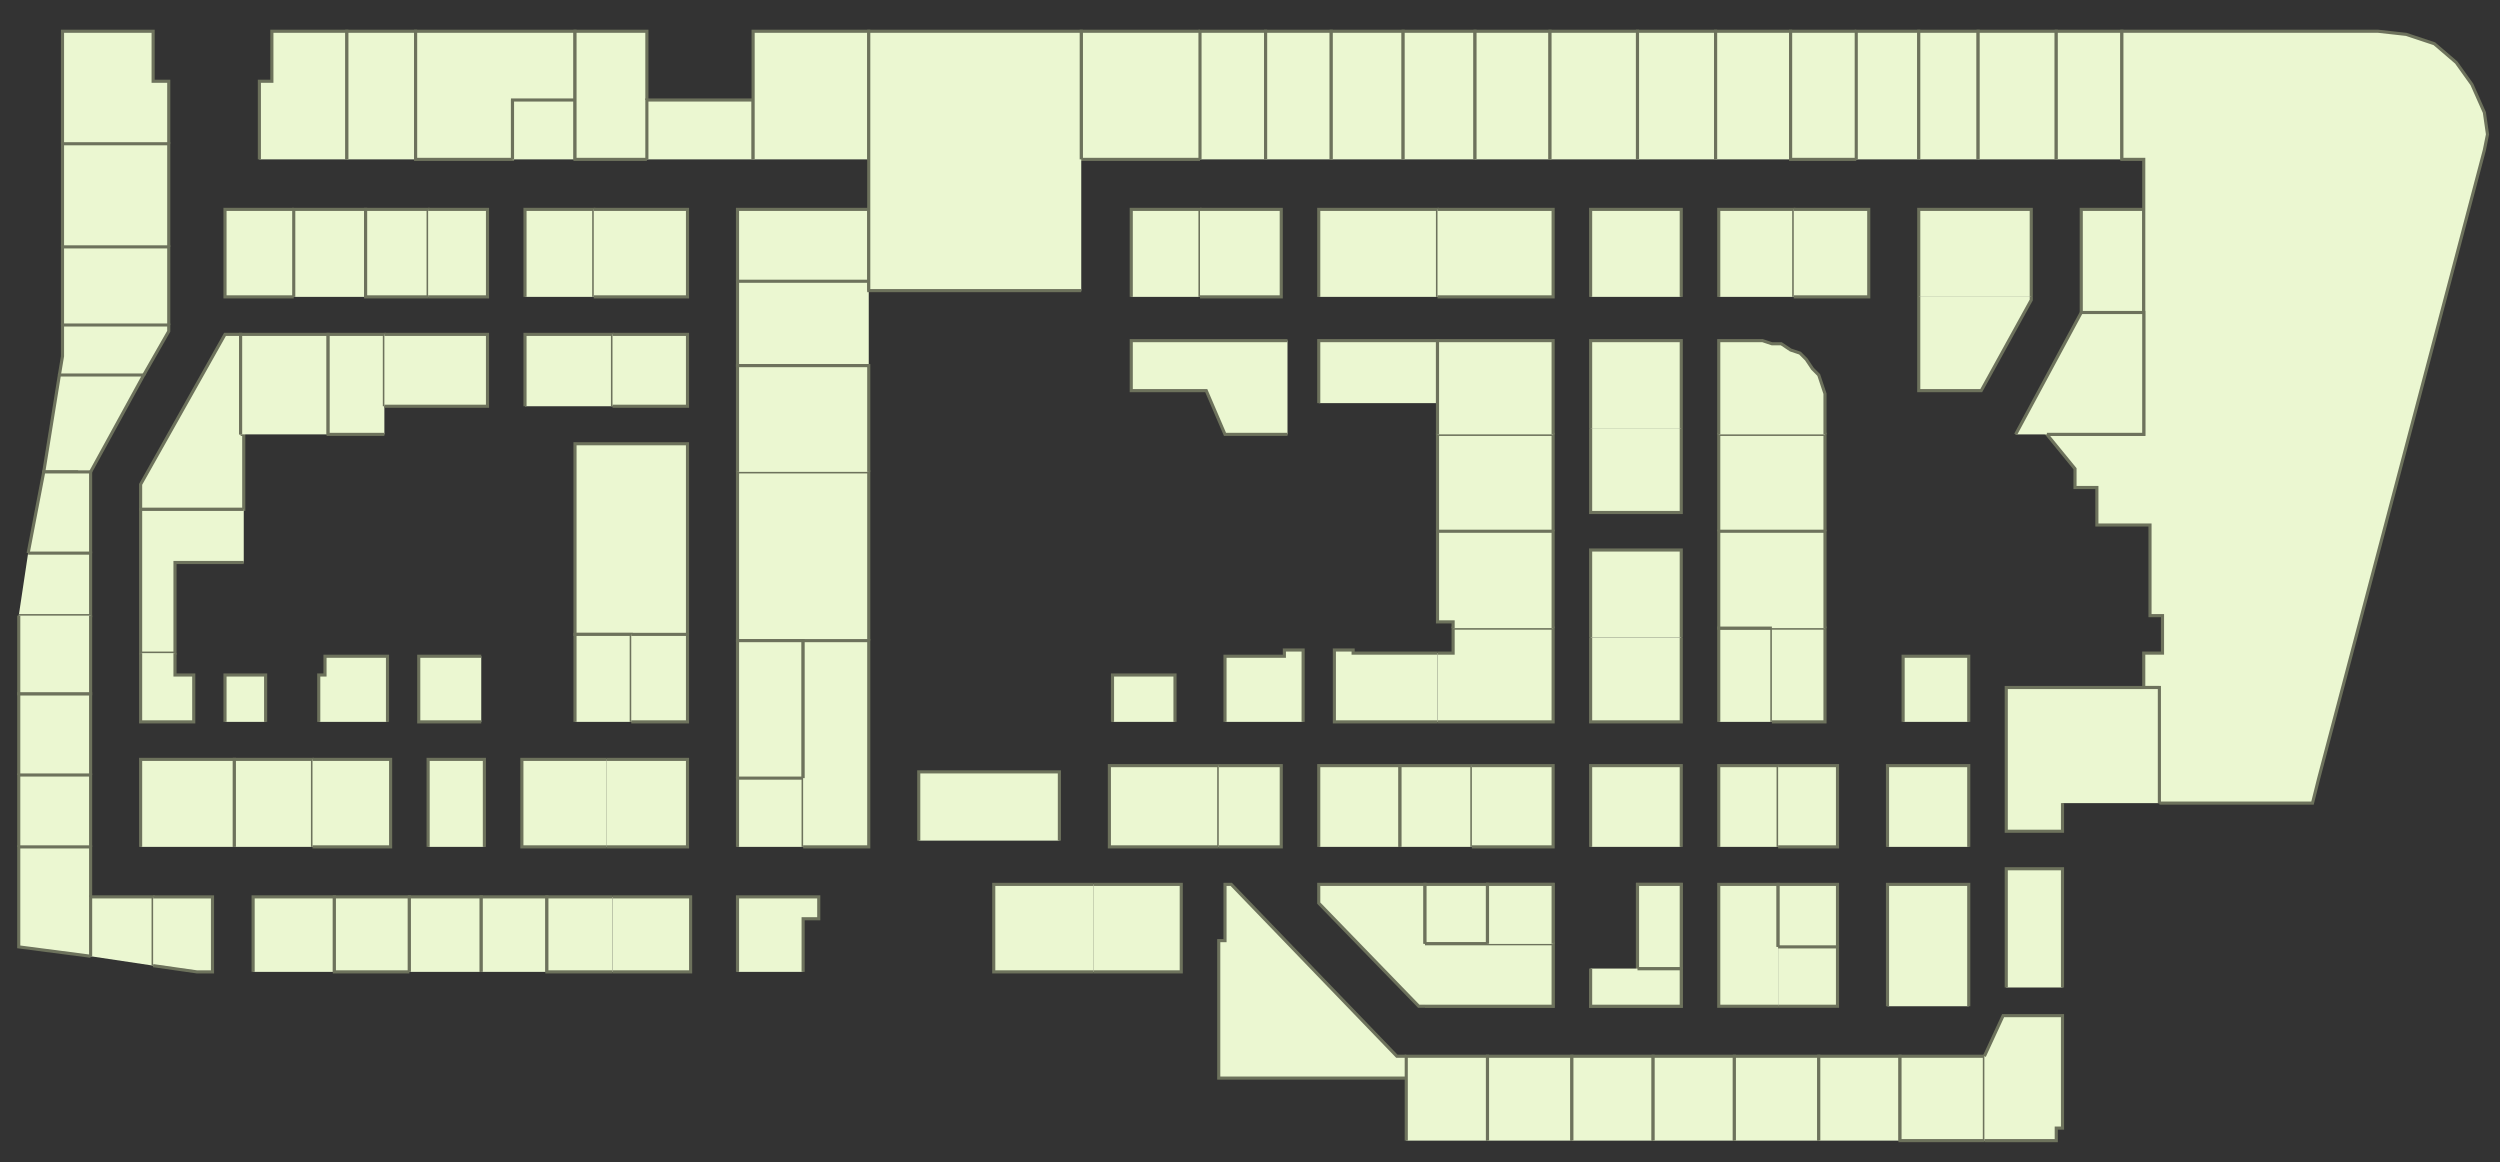 <?xml version="1.0" encoding="utf-8" ?>
<svg baseProfile="full" height="372" version="1.1" width="800" xmlns="http://www.w3.org/2000/svg" xmlns:ev="http://www.w3.org/2001/xml-events" xmlns:xlink="http://www.w3.org/1999/xlink"><rect width="100%" height="100%" fill="#333333" stroke="none"/><defs /><g id="2A01" stroke="red"><polyline fill="#ebf7d1" points="20,46 20,10 49,10 49,26 54,26 54,46" stroke="#6d725c" /></g><g id="2A02A" stroke="red"><polyline fill="#ebf7d1" points="20,79 20,46 54,46 54,79" stroke="#6d725c" /></g><g id="2A02B" stroke="red"><polyline fill="#ebf7d1" points="20,104 20,79 54,79 54,104" stroke="#6d725c" /></g><g id="2A03" stroke="red"><polyline fill="#ebf7d1" points="83,51 83,26 87,26 87,10 111,10 111,51" stroke="#6d725c" /></g><g id="2A04" stroke="red"><polyline fill="#ebf7d1" points="94,95 72,95 72,67 94,67" stroke="#6d725c" /></g><g id="2A05" stroke="red"><polyline fill="#ebf7d1" points="111,51 111,10 133,10 133,51" stroke="#6d725c" /></g><g id="2A06" stroke="red"><polyline fill="#ebf7d1" points="94,95 94,67 117,67 117,95" stroke="#6d725c" /></g><g id="2A07" stroke="red"><polyline fill="#ebf7d1" points="164,32 164,51 133,51 133,10 184,10 184,32" stroke="#6d725c" /></g><g id="2A08" stroke="red"><polyline fill="#ebf7d1" points="137,95 117,95 117,67 137,67 137,95" stroke="#6d725c" /></g><g id="2A09" stroke="red"><polyline fill="#ebf7d1" points="164,51 164,32 184,32 184,51" stroke="#6d725c" /></g><g id="2A10" stroke="red"><polyline fill="#ebf7d1" points="137,67 137,67 156,67 156,95 137,95" stroke="#6d725c" /></g><g id="2A11" stroke="red"><polyline fill="#ebf7d1" points="207,51 184,51 184,32 184,10 207,10 207,32" stroke="#6d725c" /></g><g id="2A12" stroke="red"><polyline fill="#ebf7d1" points="168,95 168,67 190,67 190,95" stroke="#6d725c" /></g><g id="2A13" stroke="red"><polyline fill="#ebf7d1" points="207,51 207,32 241,32 241,51" stroke="#6d725c" /></g><g id="2A14" stroke="red"><polyline fill="#ebf7d1" points="190,67 220,67 220,95 190,95" stroke="#6d725c" /></g><g id="2A15A" stroke="red"><polyline fill="#ebf7d1" points="241,51 241,51 241,32 241,10 278,10 278,51" stroke="#6d725c" /></g><g id="2A16" stroke="red"><polyline fill="#ebf7d1" points="236,90 236,67 278,67 278,90" stroke="#6d725c" /></g><g id="2A20" stroke="red"><polyline fill="#ebf7d1" points="362,95 362,67 384,67 384,95" stroke="#6d725c" /></g><g id="2A21" stroke="red"><polyline fill="#ebf7d1" points="384,51 384,51 346,51 346,10 384,10 384,10" stroke="#6d725c" /></g><g id="2A22" stroke="red"><polyline fill="#ebf7d1" points="384,67 410,67 410,95 384,95" stroke="#6d725c" /></g><g id="2A23" stroke="red"><polyline fill="#ebf7d1" points="384,51 384,10 405,10 405,51" stroke="#6d725c" /></g><g id="2A24" stroke="red"><polyline fill="#ebf7d1" points="422,95 422,67 460,67 460,95" stroke="#6d725c" /></g><g id="2A26" stroke="red"><polyline fill="#ebf7d1" points="460,67 497,67 497,95 460,95" stroke="#6d725c" /></g><g id="2A30" stroke="red"><polyline fill="#ebf7d1" points="509,95 509,67 538,67 538,95" stroke="#6d725c" /></g><g id="2A31" stroke="red"><polyline fill="#ebf7d1" points="405,51 405,10 426,10 426,51" stroke="#6d725c" /></g><g id="2A32" stroke="red"><polyline fill="#ebf7d1" points="550,95 550,67 574,67 574,95" stroke="#6d725c" /></g><g id="2A33" stroke="red"><polyline fill="#ebf7d1" points="426,51 426,10 449,10 449,51" stroke="#6d725c" /></g><g id="2A34" stroke="red"><polyline fill="#ebf7d1" points="574,67 598,67 598,95 574,95" stroke="#6d725c" /></g><g id="2A35" stroke="red"><polyline fill="#ebf7d1" points="449,51 449,10 472,10 472,51" stroke="#6d725c" /></g><g id="2A36" stroke="red"><polyline fill="#ebf7d1" points="614,95 614,67 650,67 650,95" stroke="#6d725c" /></g><g id="2A37" stroke="red"><polyline fill="#ebf7d1" points="472,51 472,10 496,10 496,51" stroke="#6d725c" /></g><g id="2A38" stroke="red"><polyline fill="#ebf7d1" points="666,100 666,67 686,67 686,100" stroke="#6d725c" /></g><g id="2A39" stroke="red"><polyline fill="#ebf7d1" points="496,51 496,10 496,10 524,10 524,51" stroke="#6d725c" /></g><g id="2A41" stroke="red"><polyline fill="#ebf7d1" points="524,51 524,10 549,10 549,51" stroke="#6d725c" /></g><g id="2A43" stroke="red"><polyline fill="#ebf7d1" points="549,51 549,10 573,10 573,51" stroke="#6d725c" /></g><g id="2A45" stroke="red"><polyline fill="#ebf7d1" points="594,51 573,51 573,10 594,10" stroke="#6d725c" /></g><g id="2A47" stroke="red"><polyline fill="#ebf7d1" points="594,51 594,10 614,10 614,51" stroke="#6d725c" /></g><g id="2A49" stroke="red"><polyline fill="#ebf7d1" points="614,51 614,10 633,10 633,51" stroke="#6d725c" /></g><g id="2A51" stroke="red"><polyline fill="#ebf7d1" points="633,51 633,10 658,10 658,51" stroke="#6d725c" /></g><g id="2A53" stroke="red"><polyline fill="#ebf7d1" points="658,51 658,10 679,10 679,51" stroke="#6d725c" /></g><g id="2A55" stroke="red"><polyline fill="#ebf7d1" points="691,220 686,220 686,209 692,209 692,197 688,197 688,168 671,168 671,156 664,156 664,150 655,139 686,139 686,100 686,100 686,67 686,67 686,51 679,51 679,10 761,10 770,11 779,14 786,20 791,27 795,36 796,43 795,48 742,249 740,257 691,257" stroke="#6d725c" /></g><g id="2B01A" stroke="red"><polyline fill="#ebf7d1" points="19,120 20,114 20,104 54,104 54,106 46,120" stroke="#6d725c" /></g><g id="2B01B" stroke="red"><polyline fill="#ebf7d1" points="25,151 14,151 19,120 46,120 29,151" stroke="#6d725c" /></g><g id="2B02" stroke="red"><polyline fill="#ebf7d1" points="9,177 14,151 14,151 25,151 29,151 29,151 29,177" stroke="#6d725c" /></g><g id="2B03" stroke="red"><polyline fill="#ebf7d1" points="77,139 78,139 78,163 45,163 45,155 72,107 77,107 77,139" stroke="#6d725c" /></g><g id="2B04" stroke="red"><polyline fill="#ebf7d1" points="78,180 56,180 56,209 56,209 45,209 45,180 45,163 78,163" stroke="#6d725c" /></g><g id="2B05" stroke="red"><polyline fill="#ebf7d1" points="77,139 77,107 105,107 105,139" stroke="#6d725c" /></g><g id="2B07" stroke="red"><polyline fill="#ebf7d1" points="123,139 105,139 105,139 105,107 123,107 123,130" stroke="#6d725c" /></g><g id="2B09" stroke="red"><polyline fill="#ebf7d1" points="123,107 156,107 156,130 123,130" stroke="#6d725c" /></g><g id="2B11" stroke="red"><polyline fill="#ebf7d1" points="168,130 168,107 196,107 196,130" stroke="#6d725c" /></g><g id="2B12" stroke="red"><polyline fill="#ebf7d1" points="202,203 184,203 184,142 220,142 220,203" stroke="#6d725c" /></g><g id="2B13" stroke="red"><polyline fill="#ebf7d1" points="196,107 220,107 220,130 196,130" stroke="#6d725c" /></g><g id="2B14" stroke="red"><polyline fill="#ebf7d1" points="257,205 236,205 236,151 278,151 278,205" stroke="#6d725c" /></g><g id="2B15" stroke="red"><polyline fill="#ebf7d1" points="278,117 236,117 236,90 278,90 278,93" stroke="#6d725c" /></g><g id="2B16" stroke="red"><polyline fill="#ebf7d1" points="236,151 236,117 278,117 278,151" stroke="#6d725c" /></g><g id="2B25" stroke="red"><polyline fill="#ebf7d1" points="412,139 392,139 386,125 362,125 362,109 412,109" stroke="#6d725c" /></g><g id="2B27" stroke="red"><polyline fill="#ebf7d1" points="422,129 422,109 460,109 460,129" stroke="#6d725c" /></g><g id="2B28" stroke="red"><polyline fill="#ebf7d1" points="460,170 460,139 497,139 497,170" stroke="#6d725c" /></g><g id="2B29" stroke="red"><polyline fill="#ebf7d1" points="460,139 460,129 460,109 497,109 497,139" stroke="#6d725c" /></g><g id="2B30" stroke="red"><polyline fill="#ebf7d1" points="538,137 538,164 509,164 509,137" stroke="#6d725c" /></g><g id="2B31" stroke="red"><polyline fill="#ebf7d1" points="509,137 509,109 538,109 538,137" stroke="#6d725c" /></g><g id="2B32" stroke="red"><polyline fill="#ebf7d1" points="550,170 550,139 584,139 584,170" stroke="#6d725c" /></g><g id="2B33" stroke="red"><polyline fill="#ebf7d1" points="550,139 550,109 564,109 567,110 570,110 573,112 576,113 578,115 580,118 582,120 583,123 584,126 584,129 584,139" stroke="#6d725c" /></g><g id="2B35" stroke="red"><polyline fill="#ebf7d1" points="650,95 650,96 634,125 614,125 614,95" stroke="#6d725c" /></g><g id="2B37" stroke="red"><polyline fill="#ebf7d1" points="645,139 666,100 686,100 686,139 655,139" stroke="#6d725c" /></g><g id="2C01" stroke="red"><polyline fill="#ebf7d1" points="9,177 29,177 29,197 6,197" stroke="#6d725c" /></g><g id="2C02" stroke="red"><polyline fill="#ebf7d1" points="6,248 6,222 29,222 29,248" stroke="#6d725c" /></g><g id="2C03" stroke="red"><polyline fill="#ebf7d1" points="29,197 29,222 6,222 6,197 6,197" stroke="#6d725c" /></g><g id="2C04A" stroke="red"><polyline fill="#ebf7d1" points="56,209 56,216 62,216 62,231 45,231 45,209" stroke="#6d725c" /></g><g id="2C04B" stroke="red"><polyline fill="#ebf7d1" points="72,231 72,216 85,216 85,231" stroke="#6d725c" /></g><g id="2C08" stroke="red"><polyline fill="#ebf7d1" points="102,231 102,216 104,216 104,210 124,210 124,231" stroke="#6d725c" /></g><g id="2C10" stroke="red"><polyline fill="#ebf7d1" points="154,231 134,231 134,210 154,210" stroke="#6d725c" /></g><g id="2C12" stroke="red"><polyline fill="#ebf7d1" points="184,231 184,203 202,203 202,231" stroke="#6d725c" /></g><g id="2C14" stroke="red"><polyline fill="#ebf7d1" points="202,203 220,203 220,231 202,231" stroke="#6d725c" /></g><g id="2C16" stroke="red"><polyline fill="#ebf7d1" points="236,249 236,205 257,205 257,249" stroke="#6d725c" /></g><g id="2C18" stroke="red"><polyline fill="#ebf7d1" points="356,231 356,216 376,216 376,231" stroke="#6d725c" /></g><g id="2C20" stroke="red"><polyline fill="#ebf7d1" points="392,231 392,210 411,210 411,208 417,208 417,231" stroke="#6d725c" /></g><g id="2C22" stroke="red"><polyline fill="#ebf7d1" points="460,231 427,231 427,208 433,208 433,209 460,209" stroke="#6d725c" /></g><g id="2C24" stroke="red"><polyline fill="#ebf7d1" points="460,209 460,209 465,209 465,201 465,201 497,201 497,231 460,231" stroke="#6d725c" /></g><g id="2C27" stroke="red"><polyline fill="#ebf7d1" points="465,201 465,199 460,199 460,170 497,170 497,201" stroke="#6d725c" /></g><g id="2C28" stroke="red"><polyline fill="#ebf7d1" points="538,204 538,231 509,231 509,204" stroke="#6d725c" /></g><g id="2C29" stroke="red"><polyline fill="#ebf7d1" points="509,204 509,176 538,176 538,204" stroke="#6d725c" /></g><g id="2C30A" stroke="red"><polyline fill="#ebf7d1" points="550,231 550,201 567,201 567,231" stroke="#6d725c" /></g><g id="2C30B" stroke="red"><polyline fill="#ebf7d1" points="567,201 584,201 584,231 567,231" stroke="#6d725c" /></g><g id="2C31" stroke="red"><polyline fill="#ebf7d1" points="567,201 550,201 550,170 584,170 584,201" stroke="#6d725c" /></g><g id="2C32" stroke="red"><polyline fill="#ebf7d1" points="609,231 609,210 630,210 630,231" stroke="#6d725c" /></g><g id="2D01" stroke="red"><polyline fill="#ebf7d1" points="6,271 6,248 29,248 29,271" stroke="#6d725c" /></g><g id="2D02" stroke="red"><polyline fill="#ebf7d1" points="29,306 6,303 6,271 29,271 29,287" stroke="#6d725c" /></g><g id="2D03" stroke="red"><polyline fill="#ebf7d1" points="45,271 45,243 75,243 75,271" stroke="#6d725c" /></g><g id="2D04" stroke="red"><polyline fill="#ebf7d1" points="29,306 29,287 49,287 49,309" stroke="#6d725c" /></g><g id="2D05" stroke="red"><polyline fill="#ebf7d1" points="75,271 75,243 100,243 100,271" stroke="#6d725c" /></g><g id="2D06" stroke="red"><polyline fill="#ebf7d1" points="49,287 68,287 68,311 63,311 49,309" stroke="#6d725c" /></g><g id="2D07" stroke="red"><polyline fill="#ebf7d1" points="100,243 125,243 125,271 100,271" stroke="#6d725c" /></g><g id="2D08" stroke="red"><polyline fill="#ebf7d1" points="81,311 81,287 107,287 107,311" stroke="#6d725c" /></g><g id="2D09" stroke="red"><polyline fill="#ebf7d1" points="137,271 137,243 155,243 155,271" stroke="#6d725c" /></g><g id="2D10" stroke="red"><polyline fill="#ebf7d1" points="131,311 107,311 107,287 131,287 131,311" stroke="#6d725c" /></g><g id="2D11" stroke="red"><polyline fill="#ebf7d1" points="194,271 167,271 167,243 194,243" stroke="#6d725c" /></g><g id="2D12" stroke="red"><polyline fill="#ebf7d1" points="131,311 131,287 154,287 154,311" stroke="#6d725c" /></g><g id="2D13" stroke="red"><polyline fill="#ebf7d1" points="194,243 220,243 220,271 194,271" stroke="#6d725c" /></g><g id="2D14" stroke="red"><polyline fill="#ebf7d1" points="154,311 154,311 154,287 175,287 175,311" stroke="#6d725c" /></g><g id="2D15" stroke="red"><polyline fill="#ebf7d1" points="236,271 236,249 257,249 257,271" stroke="#6d725c" /></g><g id="2D16" stroke="red"><polyline fill="#ebf7d1" points="196,311 175,311 175,311 175,287 196,287" stroke="#6d725c" /></g><g id="2D17" stroke="red"><polyline fill="#ebf7d1" points="294,269 294,247 339,247 339,269" stroke="#6d725c" /></g><g id="2D18" stroke="red"><polyline fill="#ebf7d1" points="196,287 221,287 221,311 196,311" stroke="#6d725c" /></g><g id="2D19" stroke="red"><polyline fill="#ebf7d1" points="390,271 355,271 355,245 390,245 390,271" stroke="#6d725c" /></g><g id="2D20" stroke="red"><polyline fill="#ebf7d1" points="236,311 236,287 262,287 262,294 257,294 257,311" stroke="#6d725c" /></g><g id="2D21" stroke="red"><polyline fill="#ebf7d1" points="390,245 410,245 410,271 390,271" stroke="#6d725c" /></g><g id="2D22" stroke="red"><polyline fill="#ebf7d1" points="350,311 318,311 318,283 350,283 350,283" stroke="#6d725c" /></g><g id="2D23A" stroke="red"><polyline fill="#ebf7d1" points="422,271 422,245 448,245 448,271" stroke="#6d725c" /></g><g id="2D23B" stroke="red"><polyline fill="#ebf7d1" points="448,271 448,245 471,245 471,271" stroke="#6d725c" /></g><g id="2D24" stroke="red"><polyline fill="#ebf7d1" points="350,283 378,283 378,311 350,311" stroke="#6d725c" /></g><g id="2D25" stroke="red"><polyline fill="#ebf7d1" points="471,245 497,245 497,271 471,271" stroke="#6d725c" /></g><g id="2D26" stroke="red"><polyline fill="#ebf7d1" points="450,345 390,345 390,301 392,301 392,283 394,283 447,338 450,338" stroke="#6d725c" /></g><g id="2D27" stroke="red"><polyline fill="#ebf7d1" points="509,271 509,245 538,245 538,271" stroke="#6d725c" /></g><g id="2D28" stroke="red"><polyline fill="#ebf7d1" points="456,322 454,322 422,289 422,283 456,283 456,302" stroke="#6d725c" /></g><g id="2D29A" stroke="red"><polyline fill="#ebf7d1" points="550,271 550,245 569,245 569,271" stroke="#6d725c" /></g><g id="2D29B" stroke="red"><polyline fill="#ebf7d1" points="569,245 588,245 588,271 569,271" stroke="#6d725c" /></g><g id="2D30A" stroke="red"><polyline fill="#ebf7d1" points="456,302 456,283 476,283 476,302" stroke="#6d725c" /></g><g id="2D30B" stroke="red"><polyline fill="#ebf7d1" points="456,302 476,302 497,302 497,322 456,322" stroke="#6d725c" /></g><g id="2D30B" stroke="red"><polyline fill="#ebf7d1" points="456,302 476,302 497,302 497,322 456,322" stroke="#6d725c" /></g><g id="2D30B" stroke="red"><polyline fill="#ebf7d1" points="476,302 476,283 497,283 497,302" stroke="#6d725c" /></g><g id="2D30B" stroke="red"><polyline fill="#ebf7d1" points="476,302 476,283 497,283 497,302" stroke="#6d725c" /></g><g id="2D31" stroke="red"><polyline fill="#ebf7d1" points="604,271 604,245 630,245 630,271" stroke="#6d725c" /></g><g id="2D32B" stroke="red"><polyline fill="#ebf7d1" points="524,310 524,283 538,283 538,310" stroke="#6d725c" /></g><g id="2D32B" stroke="red"><polyline fill="#ebf7d1" points="524,310 524,283 538,283 538,310" stroke="#6d725c" /></g><g id="2D32B" stroke="red"><polyline fill="#ebf7d1" points="524,310 538,310 538,322 509,322 509,310" stroke="#6d725c" /></g><g id="2D32B" stroke="red"><polyline fill="#ebf7d1" points="524,310 538,310 538,322 509,322 509,310" stroke="#6d725c" /></g><g id="2D33" stroke="red"><polyline fill="#ebf7d1" points="660,257 660,266 642,266 642,220 686,220 691,220 691,257" stroke="#6d725c" /></g><g id="2D34A" stroke="red"><polyline fill="#ebf7d1" points="569,322 550,322 550,283 569,283 569,303" stroke="#6d725c" /></g><g id="2D34B" stroke="red"><polyline fill="#ebf7d1" points="569,303 569,283 588,283 588,303" stroke="#6d725c" /></g><g id="2D34D" stroke="red"><polyline fill="#ebf7d1" points="569,303 588,303 588,322 569,322" stroke="#6d725c" /></g><g id="2D36" stroke="red"><polyline fill="#ebf7d1" points="604,322 604,283 630,283 630,322" stroke="#6d725c" /></g><g id="2D38" stroke="red"><polyline fill="#ebf7d1" points="642,316 642,278 660,278 660,316" stroke="#6d725c" /></g><g id="2D47" stroke="red"><polyline fill="#ebf7d1" points="450,365 450,345 450,338 476,338 476,365" stroke="#6d725c" /></g><g id="2D49" stroke="red"><polyline fill="#ebf7d1" points="476,365 476,338 503,338 503,365" stroke="#6d725c" /></g><g id="2D51" stroke="red"><polyline fill="#ebf7d1" points="503,365 503,338 529,338 529,365" stroke="#6d725c" /></g><g id="2D53" stroke="red"><polyline fill="#ebf7d1" points="529,365 529,338 555,338 555,365" stroke="#6d725c" /></g><g id="2D55" stroke="red"><polyline fill="#ebf7d1" points="555,365 555,338 582,338 582,365" stroke="#6d725c" /></g><g id="2D57" stroke="red"><polyline fill="#ebf7d1" points="582,365 582,338 608,338 608,365" stroke="#6d725c" /></g><g id="2D59" stroke="red"><polyline fill="#ebf7d1" points="635,365 608,365 608,338 635,338 635,365" stroke="#6d725c" /></g><g id="2D61" stroke="red"><polyline fill="#ebf7d1" points="635,338 635,338 641,325 660,325 660,325 660,361 658,361 658,365 635,365" stroke="#6d725c" /></g><g id="2Y01" stroke="red"><polyline fill="#ebf7d1" points="257,249 257,205 278,205 278,271 257,271" stroke="#6d725c" /></g><g id="2Y02" stroke="red"><polyline fill="#ebf7d1" points="346,93 278,93 278,90 278,67 278,51 278,10 346,10 346,51" stroke="#6d725c" /></g></svg>